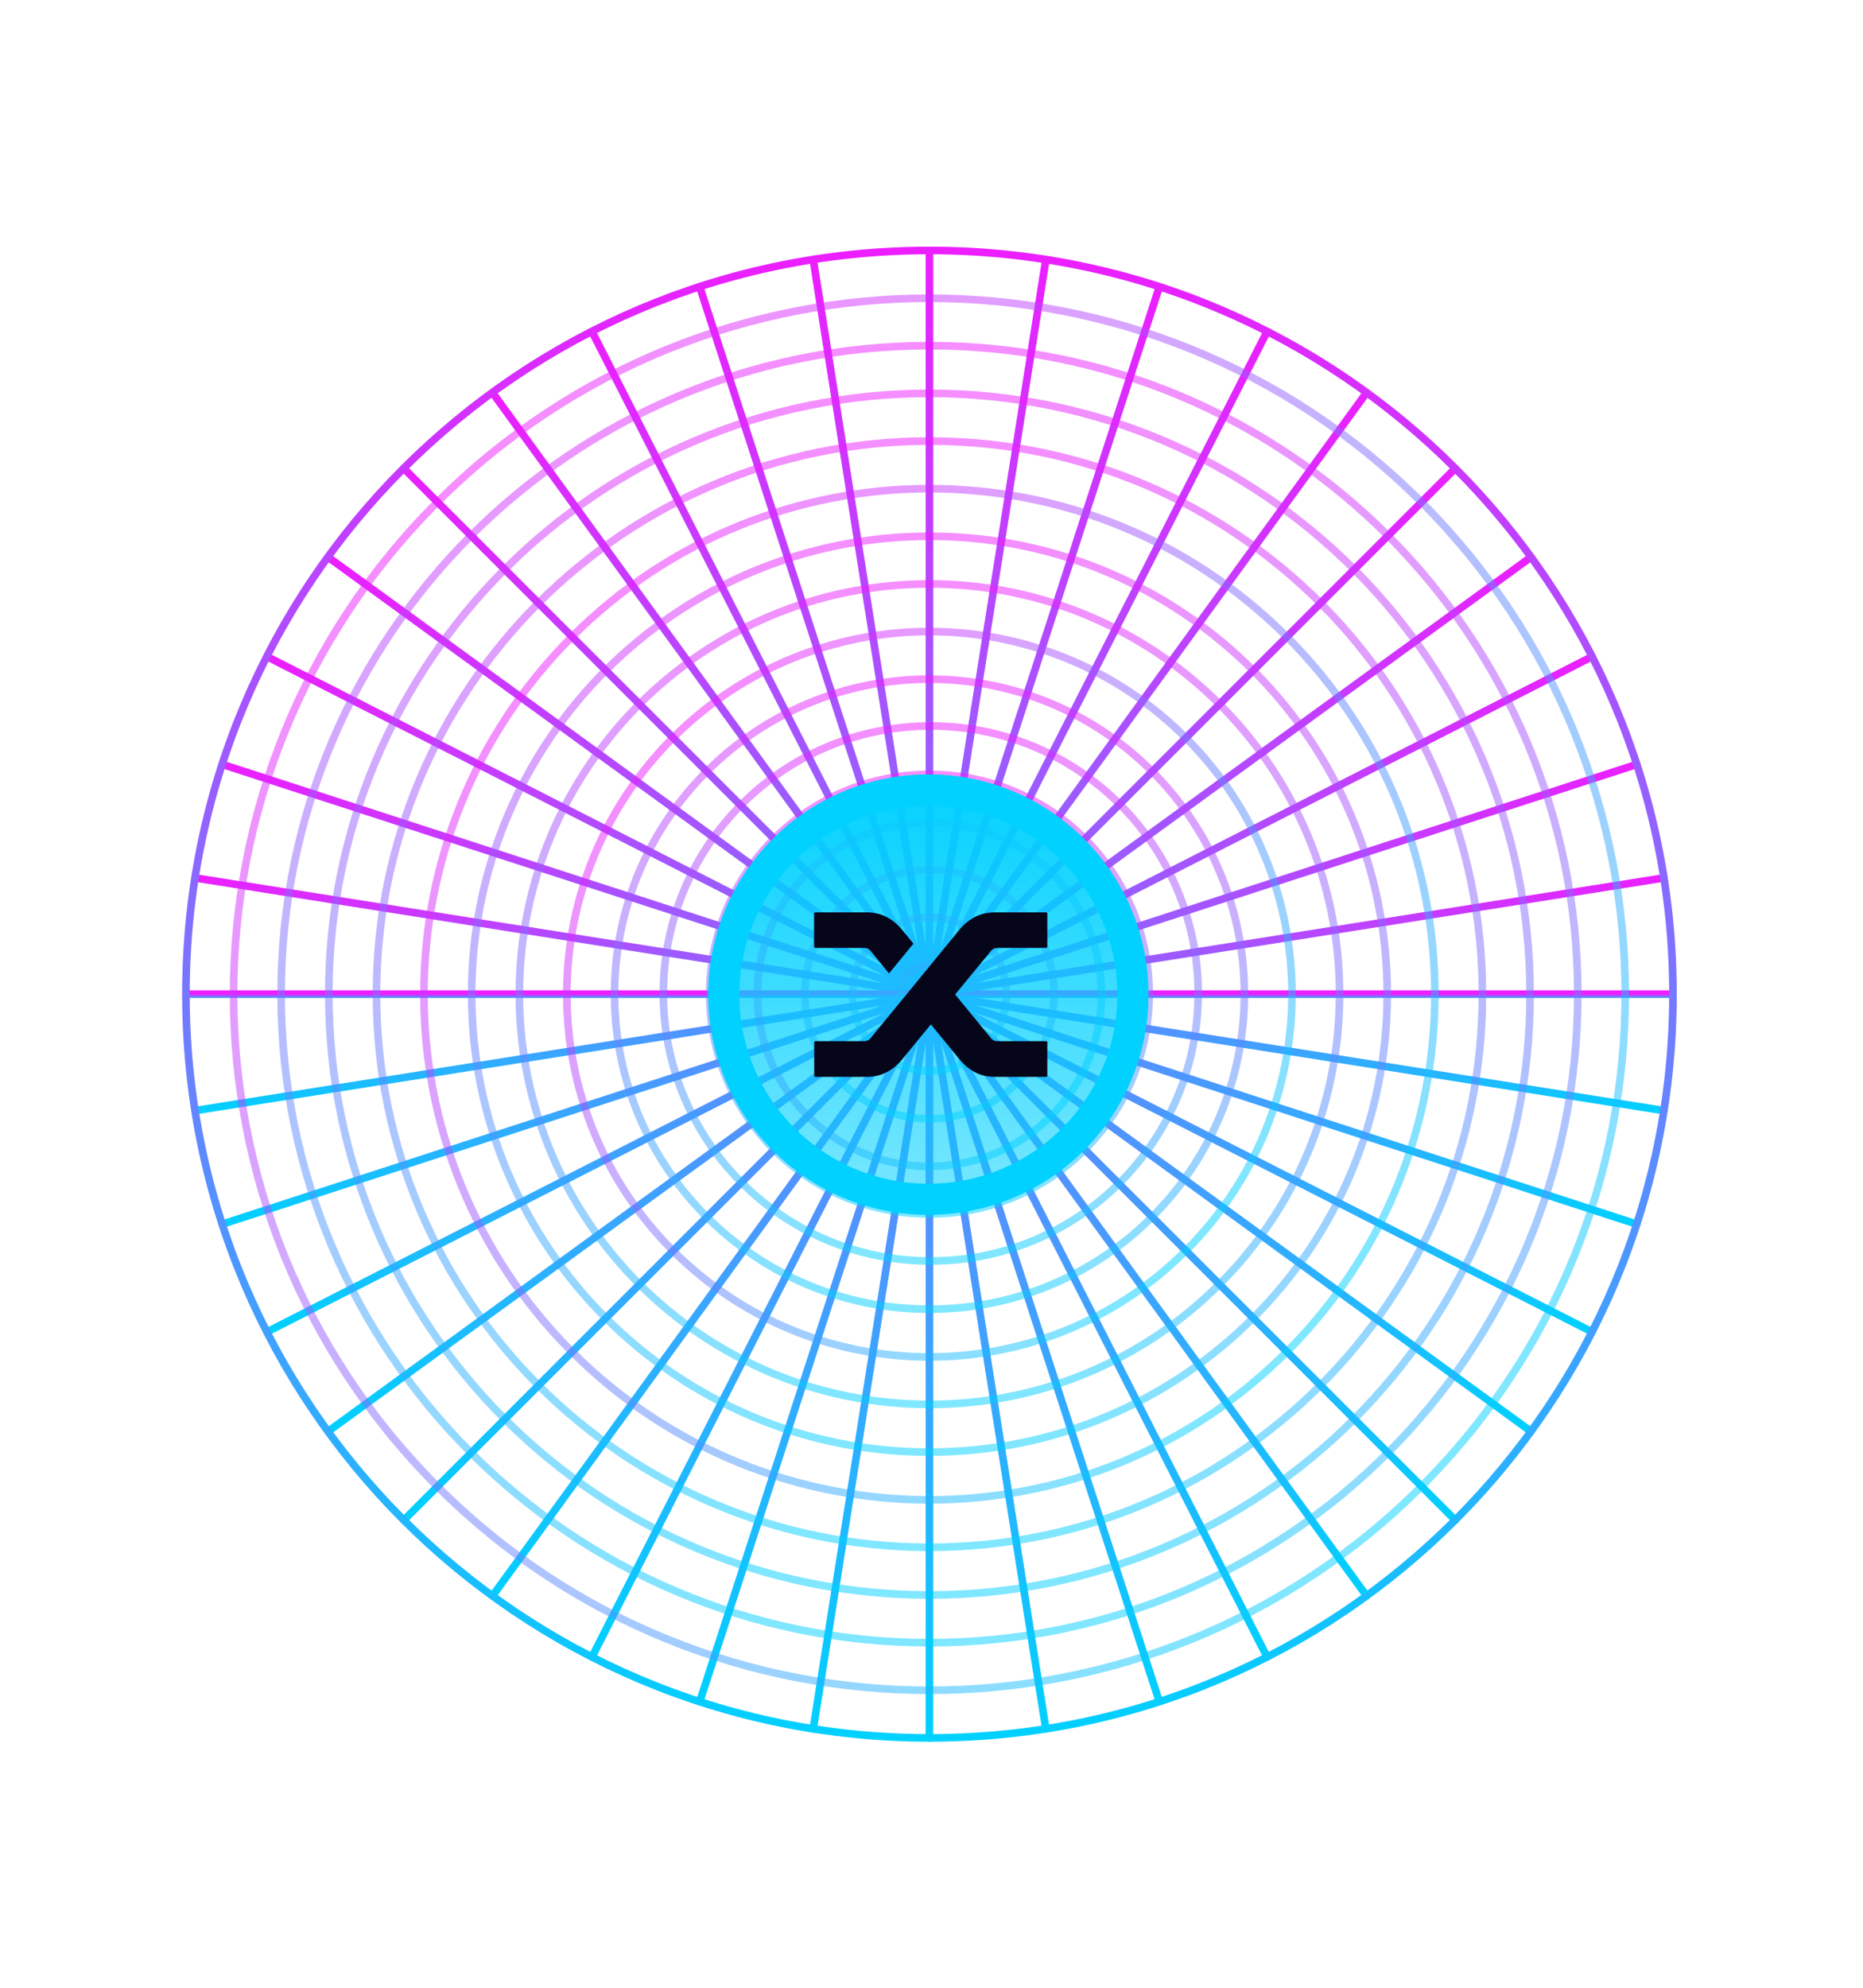 <svg width="375" height="400" viewBox="0 0 375 400" fill="none" xmlns="http://www.w3.org/2000/svg">
<path d="M187.087 50.435V349.722" stroke="url(#paint0_linear)" stroke-width="1.53" stroke-miterlimit="10" stroke-linecap="round"/>
<path d="M163.694 52.26L210.516 347.897" stroke="url(#paint1_linear)" stroke-width="1.53" stroke-miterlimit="10" stroke-linecap="round"/>
<path d="M140.85 57.734L233.362 342.423" stroke="url(#paint2_linear)" stroke-width="1.53" stroke-miterlimit="10" stroke-linecap="round"/>
<path d="M119.171 66.748L255.038 333.409" stroke="url(#paint3_linear)" stroke-width="1.53" stroke-miterlimit="10" stroke-linecap="round"/>
<path d="M99.136 79.01L275.073 321.147" stroke="url(#paint4_linear)" stroke-width="1.53" stroke-miterlimit="10" stroke-linecap="round"/>
<path d="M81.291 94.264L292.919 305.893" stroke="url(#paint5_linear)" stroke-width="1.53" stroke-miterlimit="10" stroke-linecap="round"/>
<path d="M66.037 112.11L308.174 288.047" stroke="url(#paint6_linear)" stroke-width="1.53" stroke-miterlimit="10" stroke-linecap="round"/>
<path d="M53.774 132.145L320.435 268.012" stroke="url(#paint7_linear)" stroke-width="1.53" stroke-miterlimit="10" stroke-linecap="round"/>
<path d="M44.761 153.822L329.45 246.334" stroke="url(#paint8_linear)" stroke-width="1.53" stroke-miterlimit="10" stroke-linecap="round"/>
<path d="M39.286 176.668L334.923 223.489" stroke="url(#paint9_linear)" stroke-width="1.53" stroke-miterlimit="10" stroke-linecap="round"/>
<path d="M37.462 200.06H336.748" stroke="url(#paint10_linear)" stroke-width="1.53" stroke-miterlimit="10" stroke-linecap="round"/>
<path d="M39.286 223.489L334.923 176.668" stroke="url(#paint11_linear)" stroke-width="1.53" stroke-miterlimit="10" stroke-linecap="round"/>
<path d="M44.761 246.334L329.45 153.822" stroke="url(#paint12_linear)" stroke-width="1.53" stroke-miterlimit="10" stroke-linecap="round"/>
<path d="M53.774 268.012L320.435 132.145" stroke="url(#paint13_linear)" stroke-width="1.53" stroke-miterlimit="10" stroke-linecap="round"/>
<path d="M66.037 288.047L308.174 112.11" stroke="url(#paint14_linear)" stroke-width="1.53" stroke-miterlimit="10" stroke-linecap="round"/>
<path d="M81.291 305.893L292.919 94.264" stroke="url(#paint15_linear)" stroke-width="1.53" stroke-miterlimit="10" stroke-linecap="round"/>
<path d="M99.136 321.147L275.073 79.01" stroke="url(#paint16_linear)" stroke-width="1.53" stroke-miterlimit="10" stroke-linecap="round"/>
<path d="M119.171 333.409L255.038 66.748" stroke="url(#paint17_linear)" stroke-width="1.53" stroke-miterlimit="10" stroke-linecap="round"/>
<path d="M140.85 342.423L233.362 57.734" stroke="url(#paint18_linear)" stroke-width="1.53" stroke-miterlimit="10" stroke-linecap="round"/>
<path d="M163.694 347.897L210.516 52.26" stroke="url(#paint19_linear)" stroke-width="1.53" stroke-miterlimit="10" stroke-linecap="round"/>
<path d="M187.087 349.722C269.743 349.722 336.749 282.716 336.749 200.06C336.749 117.404 269.743 50.399 187.087 50.399C104.432 50.399 37.426 117.404 37.426 200.06C37.426 282.716 104.432 349.722 187.087 349.722Z" stroke="url(#paint20_linear)" stroke-width="1.53" stroke-miterlimit="10" stroke-linecap="round"/>
<path opacity="0.5" d="M286.117 299.117C340.815 244.419 340.815 155.737 286.117 101.039C231.419 46.341 142.737 46.341 88.039 101.039C33.341 155.737 33.341 244.419 88.039 299.117C142.737 353.815 231.419 353.815 286.117 299.117Z" stroke="url(#paint21_linear)" stroke-width="1.53" stroke-miterlimit="10" stroke-linecap="round"/>
<path opacity="0.5" d="M187.087 330.562C259.162 330.562 317.589 272.135 317.589 200.06C317.589 127.986 259.162 69.558 187.087 69.558C115.013 69.558 56.585 127.986 56.585 200.06C56.585 272.135 115.013 330.562 187.087 330.562Z" stroke="url(#paint22_linear)" stroke-width="1.53" stroke-miterlimit="10" stroke-linecap="round"/>
<path opacity="0.5" d="M187.088 320.964C253.862 320.964 307.992 266.834 307.992 200.06C307.992 133.287 253.862 79.156 187.088 79.156C120.314 79.156 66.184 133.287 66.184 200.06C66.184 266.834 120.314 320.964 187.088 320.964Z" stroke="url(#paint23_linear)" stroke-width="1.53" stroke-miterlimit="10" stroke-linecap="round"/>
<path opacity="0.5" d="M187.088 311.367C248.561 311.367 298.394 261.533 298.394 200.06C298.394 138.587 248.561 88.754 187.088 88.754C125.615 88.754 75.781 138.587 75.781 200.06C75.781 261.533 125.615 311.367 187.088 311.367Z" stroke="url(#paint24_linear)" stroke-width="1.53" stroke-miterlimit="10" stroke-linecap="round"/>
<path opacity="0.5" d="M259.022 272.022C298.756 232.288 298.756 167.868 259.022 128.134C219.289 88.4 154.868 88.401 115.134 128.134C75.401 167.868 75.401 232.288 115.134 272.022C154.868 311.755 219.289 311.755 259.022 272.022Z" stroke="url(#paint25_linear)" stroke-width="1.53" stroke-miterlimit="10" stroke-linecap="round"/>
<path opacity="0.5" d="M187.088 292.207C237.979 292.207 279.235 250.952 279.235 200.06C279.235 149.169 237.979 107.913 187.088 107.913C136.196 107.913 94.94 149.169 94.94 200.06C94.94 250.952 136.196 292.207 187.088 292.207Z" stroke="url(#paint26_linear)" stroke-width="1.53" stroke-miterlimit="10" stroke-linecap="round"/>
<path opacity="0.5" d="M187.088 282.609C232.679 282.609 269.637 245.651 269.637 200.06C269.637 154.469 232.679 117.511 187.088 117.511C141.498 117.511 104.539 154.469 104.539 200.06C104.539 245.651 141.498 282.609 187.088 282.609Z" stroke="url(#paint27_linear)" stroke-width="1.53" stroke-miterlimit="10" stroke-linecap="round"/>
<path opacity="0.5" d="M238.687 251.688C267.191 223.184 267.191 176.972 238.687 148.468C210.184 119.965 163.971 119.965 135.468 148.468C106.965 176.972 106.965 223.184 135.468 251.688C163.971 280.191 210.184 280.191 238.687 251.688Z" stroke="url(#paint28_linear)" stroke-width="1.53" stroke-miterlimit="10" stroke-linecap="round"/>
<path opacity="0.5" d="M187.088 263.45C222.097 263.45 250.478 235.069 250.478 200.06C250.478 165.051 222.097 136.67 187.088 136.67C152.079 136.67 123.698 165.051 123.698 200.06C123.698 235.069 152.079 263.45 187.088 263.45Z" stroke="url(#paint29_linear)" stroke-width="1.53" stroke-miterlimit="10" stroke-linecap="round"/>
<path opacity="0.5" d="M187.352 253.75C217.081 253.75 241.18 229.65 241.18 199.922C241.18 170.193 217.081 146.093 187.352 146.093C157.623 146.093 133.523 170.193 133.523 199.922C133.523 229.65 157.623 253.75 187.352 253.75Z" stroke="url(#paint30_linear)" stroke-width="1.53" stroke-miterlimit="10" stroke-linecap="round"/>
<path opacity="0.5" d="M187.088 244.291C211.516 244.291 231.319 224.488 231.319 200.06C231.319 175.632 211.516 155.83 187.088 155.83C162.66 155.83 142.857 175.632 142.857 200.06C142.857 224.488 162.66 244.291 187.088 244.291Z" stroke="url(#paint31_linear)" stroke-width="1.53" stroke-miterlimit="10" stroke-linecap="round"/>
<path opacity="0.5" d="M211.567 224.567C225.092 211.042 225.092 189.114 211.567 175.589C198.042 162.064 176.114 162.064 162.589 175.589C149.065 189.114 149.065 211.042 162.589 224.567C176.114 238.092 198.042 238.092 211.567 224.567Z" stroke="url(#paint32_linear)" stroke-width="1.53" stroke-miterlimit="10" stroke-linecap="round"/>
<path opacity="0.5" d="M187.088 225.131C200.934 225.131 212.159 213.907 212.159 200.06C212.159 186.214 200.934 174.989 187.088 174.989C173.241 174.989 162.017 186.214 162.017 200.06C162.017 213.907 173.241 225.131 187.088 225.131Z" stroke="url(#paint33_linear)" stroke-width="1.53" stroke-miterlimit="10" stroke-linecap="round"/>
<path opacity="0.5" d="M187.088 215.534C195.633 215.534 202.561 208.606 202.561 200.06C202.561 191.514 195.633 184.587 187.088 184.587C178.542 184.587 171.614 191.514 171.614 200.06C171.614 208.606 178.542 215.534 187.088 215.534Z" stroke="url(#paint34_linear)" stroke-width="1.53" stroke-miterlimit="10" stroke-linecap="round"/>
<path opacity="0.5" fill-rule="evenodd" clip-rule="evenodd" d="M192.999 200.06C192.999 203.308 190.372 205.936 187.124 205.936C183.876 205.936 181.248 203.308 181.248 200.06C181.248 196.812 183.876 194.185 187.124 194.185C190.372 194.185 192.999 196.812 192.999 200.06Z" stroke="url(#paint35_linear)" stroke-width="1.53" stroke-miterlimit="10" stroke-linecap="round"/>
<g filter="url(#filter0_d)">
<path d="M186.868 244.447C211.331 244.447 231.162 224.616 231.162 200.153C231.162 175.691 211.331 155.86 186.868 155.86C162.406 155.86 142.575 175.691 142.575 200.153C142.575 224.616 162.406 244.447 186.868 244.447Z" fill="url(#paint36_linear)"/>
<path d="M228.037 200.153C228.037 222.89 209.605 241.322 186.868 241.322C164.132 241.322 145.7 222.89 145.7 200.153C145.7 177.417 164.132 158.985 186.868 158.985C209.605 158.985 228.037 177.417 228.037 200.153Z" stroke="#00D1FF" stroke-width="6.25"/>
</g>
<path d="M175.208 191.316C174.879 190.941 174.475 190.753 173.994 190.753H164.158C164.071 190.753 163.999 190.725 163.945 190.67C163.891 190.616 163.863 190.554 163.863 190.488V183.869C163.863 183.803 163.891 183.742 163.945 183.687C163.999 183.632 164.071 183.604 164.158 183.604H174.552C177.175 183.604 179.437 184.675 181.339 186.814L183.864 189.892L178.946 195.883L175.208 191.316ZM193.373 186.781C195.274 184.663 197.548 183.604 200.193 183.604H210.554C210.641 183.604 210.706 183.626 210.751 183.67C210.794 183.714 210.816 183.78 210.816 183.869V190.488C210.816 190.554 210.794 190.616 210.751 190.67C210.706 190.725 210.641 190.753 210.554 190.753H200.718C200.237 190.753 199.833 190.941 199.504 191.316L192.258 200.119L199.537 208.989C199.865 209.343 200.258 209.519 200.718 209.519H210.554C210.641 209.519 210.706 209.547 210.751 209.602C210.794 209.657 210.816 209.729 210.816 209.817V216.436C210.816 216.502 210.794 216.564 210.751 216.618C210.706 216.673 210.641 216.701 210.554 216.701H200.193C197.548 216.701 195.285 215.631 193.405 213.49L187.373 206.143L181.339 213.49C179.437 215.631 177.164 216.701 174.519 216.701H164.158C164.071 216.701 164.004 216.673 163.961 216.618C163.917 216.563 163.896 216.492 163.896 216.402V209.783C163.896 209.717 163.917 209.656 163.961 209.601C164.004 209.546 164.071 209.518 164.158 209.518H173.994C174.453 209.518 174.857 209.331 175.208 208.955L182.322 200.284L193.373 186.781Z" fill="#06061B"/>
<defs>
<filter id="filter0_d" x="126.453" y="139.738" width="120.831" height="120.831" filterUnits="userSpaceOnUse" color-interpolation-filters="sRGB">
<feFlood flood-opacity="0" result="BackgroundImageFix"/>
<feColorMatrix in="SourceAlpha" type="matrix" values="0 0 0 0 0 0 0 0 0 0 0 0 0 0 0 0 0 0 127 0"/>
<feOffset/>
<feGaussianBlur stdDeviation="8.061"/>
<feColorMatrix type="matrix" values="0 0 0 0 0 0 0 0 0 0.82 0 0 0 0 1 0 0 0 0.6 0"/>
<feBlend mode="normal" in2="BackgroundImageFix" result="effect1_dropShadow"/>
<feBlend mode="normal" in="SourceGraphic" in2="effect1_dropShadow" result="shape"/>
</filter>
<linearGradient id="paint0_linear" x1="187.587" y1="50.435" x2="187.587" y2="349.722" gradientUnits="userSpaceOnUse">
<stop stop-color="#ED1EFF"/>
<stop offset="1" stop-color="#00D1FF"/>
</linearGradient>
<linearGradient id="paint1_linear" x1="187.105" y1="52.26" x2="187.105" y2="347.897" gradientUnits="userSpaceOnUse">
<stop stop-color="#ED1EFF"/>
<stop offset="1" stop-color="#00D1FF"/>
</linearGradient>
<linearGradient id="paint2_linear" x1="187.106" y1="57.734" x2="187.106" y2="342.423" gradientUnits="userSpaceOnUse">
<stop stop-color="#ED1EFF"/>
<stop offset="1" stop-color="#00D1FF"/>
</linearGradient>
<linearGradient id="paint3_linear" x1="187.104" y1="66.748" x2="187.104" y2="333.409" gradientUnits="userSpaceOnUse">
<stop stop-color="#ED1EFF"/>
<stop offset="1" stop-color="#00D1FF"/>
</linearGradient>
<linearGradient id="paint4_linear" x1="187.104" y1="79.01" x2="187.104" y2="321.147" gradientUnits="userSpaceOnUse">
<stop stop-color="#ED1EFF"/>
<stop offset="1" stop-color="#00D1FF"/>
</linearGradient>
<linearGradient id="paint5_linear" x1="187.105" y1="94.264" x2="187.105" y2="305.893" gradientUnits="userSpaceOnUse">
<stop stop-color="#ED1EFF"/>
<stop offset="1" stop-color="#00D1FF"/>
</linearGradient>
<linearGradient id="paint6_linear" x1="187.106" y1="112.11" x2="187.106" y2="288.047" gradientUnits="userSpaceOnUse">
<stop stop-color="#ED1EFF"/>
<stop offset="1" stop-color="#00D1FF"/>
</linearGradient>
<linearGradient id="paint7_linear" x1="187.105" y1="132.145" x2="187.105" y2="268.012" gradientUnits="userSpaceOnUse">
<stop stop-color="#ED1EFF"/>
<stop offset="1" stop-color="#00D1FF"/>
</linearGradient>
<linearGradient id="paint8_linear" x1="187.105" y1="153.822" x2="187.105" y2="246.334" gradientUnits="userSpaceOnUse">
<stop stop-color="#ED1EFF"/>
<stop offset="1" stop-color="#00D1FF"/>
</linearGradient>
<linearGradient id="paint9_linear" x1="187.105" y1="176.668" x2="187.105" y2="223.489" gradientUnits="userSpaceOnUse">
<stop stop-color="#ED1EFF"/>
<stop offset="1" stop-color="#00D1FF"/>
</linearGradient>
<linearGradient id="paint10_linear" x1="187.105" y1="200.06" x2="187.105" y2="201.06" gradientUnits="userSpaceOnUse">
<stop stop-color="#ED1EFF"/>
<stop offset="1" stop-color="#00D1FF"/>
</linearGradient>
<linearGradient id="paint11_linear" x1="187.105" y1="176.668" x2="187.105" y2="223.489" gradientUnits="userSpaceOnUse">
<stop stop-color="#ED1EFF"/>
<stop offset="1" stop-color="#00D1FF"/>
</linearGradient>
<linearGradient id="paint12_linear" x1="187.105" y1="153.822" x2="187.105" y2="246.334" gradientUnits="userSpaceOnUse">
<stop stop-color="#ED1EFF"/>
<stop offset="1" stop-color="#00D1FF"/>
</linearGradient>
<linearGradient id="paint13_linear" x1="187.105" y1="132.145" x2="187.105" y2="268.012" gradientUnits="userSpaceOnUse">
<stop stop-color="#ED1EFF"/>
<stop offset="1" stop-color="#00D1FF"/>
</linearGradient>
<linearGradient id="paint14_linear" x1="187.106" y1="112.11" x2="187.106" y2="288.047" gradientUnits="userSpaceOnUse">
<stop stop-color="#ED1EFF"/>
<stop offset="1" stop-color="#00D1FF"/>
</linearGradient>
<linearGradient id="paint15_linear" x1="187.105" y1="94.264" x2="187.105" y2="305.893" gradientUnits="userSpaceOnUse">
<stop stop-color="#ED1EFF"/>
<stop offset="1" stop-color="#00D1FF"/>
</linearGradient>
<linearGradient id="paint16_linear" x1="187.104" y1="79.01" x2="187.104" y2="321.147" gradientUnits="userSpaceOnUse">
<stop stop-color="#ED1EFF"/>
<stop offset="1" stop-color="#00D1FF"/>
</linearGradient>
<linearGradient id="paint17_linear" x1="187.104" y1="66.748" x2="187.104" y2="333.409" gradientUnits="userSpaceOnUse">
<stop stop-color="#ED1EFF"/>
<stop offset="1" stop-color="#00D1FF"/>
</linearGradient>
<linearGradient id="paint18_linear" x1="187.106" y1="57.734" x2="187.106" y2="342.423" gradientUnits="userSpaceOnUse">
<stop stop-color="#ED1EFF"/>
<stop offset="1" stop-color="#00D1FF"/>
</linearGradient>
<linearGradient id="paint19_linear" x1="187.105" y1="52.26" x2="187.105" y2="347.897" gradientUnits="userSpaceOnUse">
<stop stop-color="#ED1EFF"/>
<stop offset="1" stop-color="#00D1FF"/>
</linearGradient>
<linearGradient id="paint20_linear" x1="187.087" y1="50.399" x2="187.087" y2="349.722" gradientUnits="userSpaceOnUse">
<stop stop-color="#ED1EFF"/>
<stop offset="1" stop-color="#00D1FF"/>
</linearGradient>
<linearGradient id="paint21_linear" x1="88.039" y1="101.039" x2="286.117" y2="299.117" gradientUnits="userSpaceOnUse">
<stop stop-color="#ED1EFF"/>
<stop offset="1" stop-color="#00D1FF"/>
</linearGradient>
<linearGradient id="paint22_linear" x1="187.087" y1="69.558" x2="187.087" y2="330.562" gradientUnits="userSpaceOnUse">
<stop stop-color="#ED1EFF"/>
<stop offset="1" stop-color="#00D1FF"/>
</linearGradient>
<linearGradient id="paint23_linear" x1="187.088" y1="79.156" x2="187.088" y2="320.964" gradientUnits="userSpaceOnUse">
<stop stop-color="#ED1EFF"/>
<stop offset="1" stop-color="#00D1FF"/>
</linearGradient>
<linearGradient id="paint24_linear" x1="187.088" y1="88.754" x2="187.088" y2="311.367" gradientUnits="userSpaceOnUse">
<stop stop-color="#ED1EFF"/>
<stop offset="1" stop-color="#00D1FF"/>
</linearGradient>
<linearGradient id="paint25_linear" x1="115.134" y1="128.134" x2="259.022" y2="272.022" gradientUnits="userSpaceOnUse">
<stop stop-color="#ED1EFF"/>
<stop offset="1" stop-color="#00D1FF"/>
</linearGradient>
<linearGradient id="paint26_linear" x1="187.088" y1="107.913" x2="187.088" y2="292.207" gradientUnits="userSpaceOnUse">
<stop stop-color="#ED1EFF"/>
<stop offset="1" stop-color="#00D1FF"/>
</linearGradient>
<linearGradient id="paint27_linear" x1="187.088" y1="117.511" x2="187.088" y2="282.609" gradientUnits="userSpaceOnUse">
<stop stop-color="#ED1EFF"/>
<stop offset="1" stop-color="#00D1FF"/>
</linearGradient>
<linearGradient id="paint28_linear" x1="135.468" y1="148.468" x2="238.687" y2="251.688" gradientUnits="userSpaceOnUse">
<stop stop-color="#ED1EFF"/>
<stop offset="1" stop-color="#00D1FF"/>
</linearGradient>
<linearGradient id="paint29_linear" x1="187.088" y1="136.67" x2="187.088" y2="263.45" gradientUnits="userSpaceOnUse">
<stop stop-color="#ED1EFF"/>
<stop offset="1" stop-color="#00D1FF"/>
</linearGradient>
<linearGradient id="paint30_linear" x1="187.352" y1="146.093" x2="187.352" y2="253.75" gradientUnits="userSpaceOnUse">
<stop stop-color="#ED1EFF"/>
<stop offset="1" stop-color="#00D1FF"/>
</linearGradient>
<linearGradient id="paint31_linear" x1="187.088" y1="155.83" x2="187.088" y2="244.291" gradientUnits="userSpaceOnUse">
<stop stop-color="#ED1EFF"/>
<stop offset="1" stop-color="#00D1FF"/>
</linearGradient>
<linearGradient id="paint32_linear" x1="162.589" y1="175.589" x2="211.567" y2="224.567" gradientUnits="userSpaceOnUse">
<stop stop-color="#ED1EFF"/>
<stop offset="1" stop-color="#00D1FF"/>
</linearGradient>
<linearGradient id="paint33_linear" x1="187.088" y1="174.989" x2="187.088" y2="225.131" gradientUnits="userSpaceOnUse">
<stop stop-color="#ED1EFF"/>
<stop offset="1" stop-color="#00D1FF"/>
</linearGradient>
<linearGradient id="paint34_linear" x1="187.088" y1="184.587" x2="187.088" y2="215.534" gradientUnits="userSpaceOnUse">
<stop stop-color="#ED1EFF"/>
<stop offset="1" stop-color="#00D1FF"/>
</linearGradient>
<linearGradient id="paint35_linear" x1="187.124" y1="194.185" x2="187.124" y2="205.936" gradientUnits="userSpaceOnUse">
<stop stop-color="#ED1EFF"/>
<stop offset="1" stop-color="#00D1FF"/>
</linearGradient>
<linearGradient id="paint36_linear" x1="186.868" y1="155.86" x2="186.868" y2="244.447" gradientUnits="userSpaceOnUse">
<stop stop-color="#00D1FF"/>
<stop offset="1" stop-color="#00D1FF" stop-opacity="0.51"/>
</linearGradient>
</defs>
</svg>
